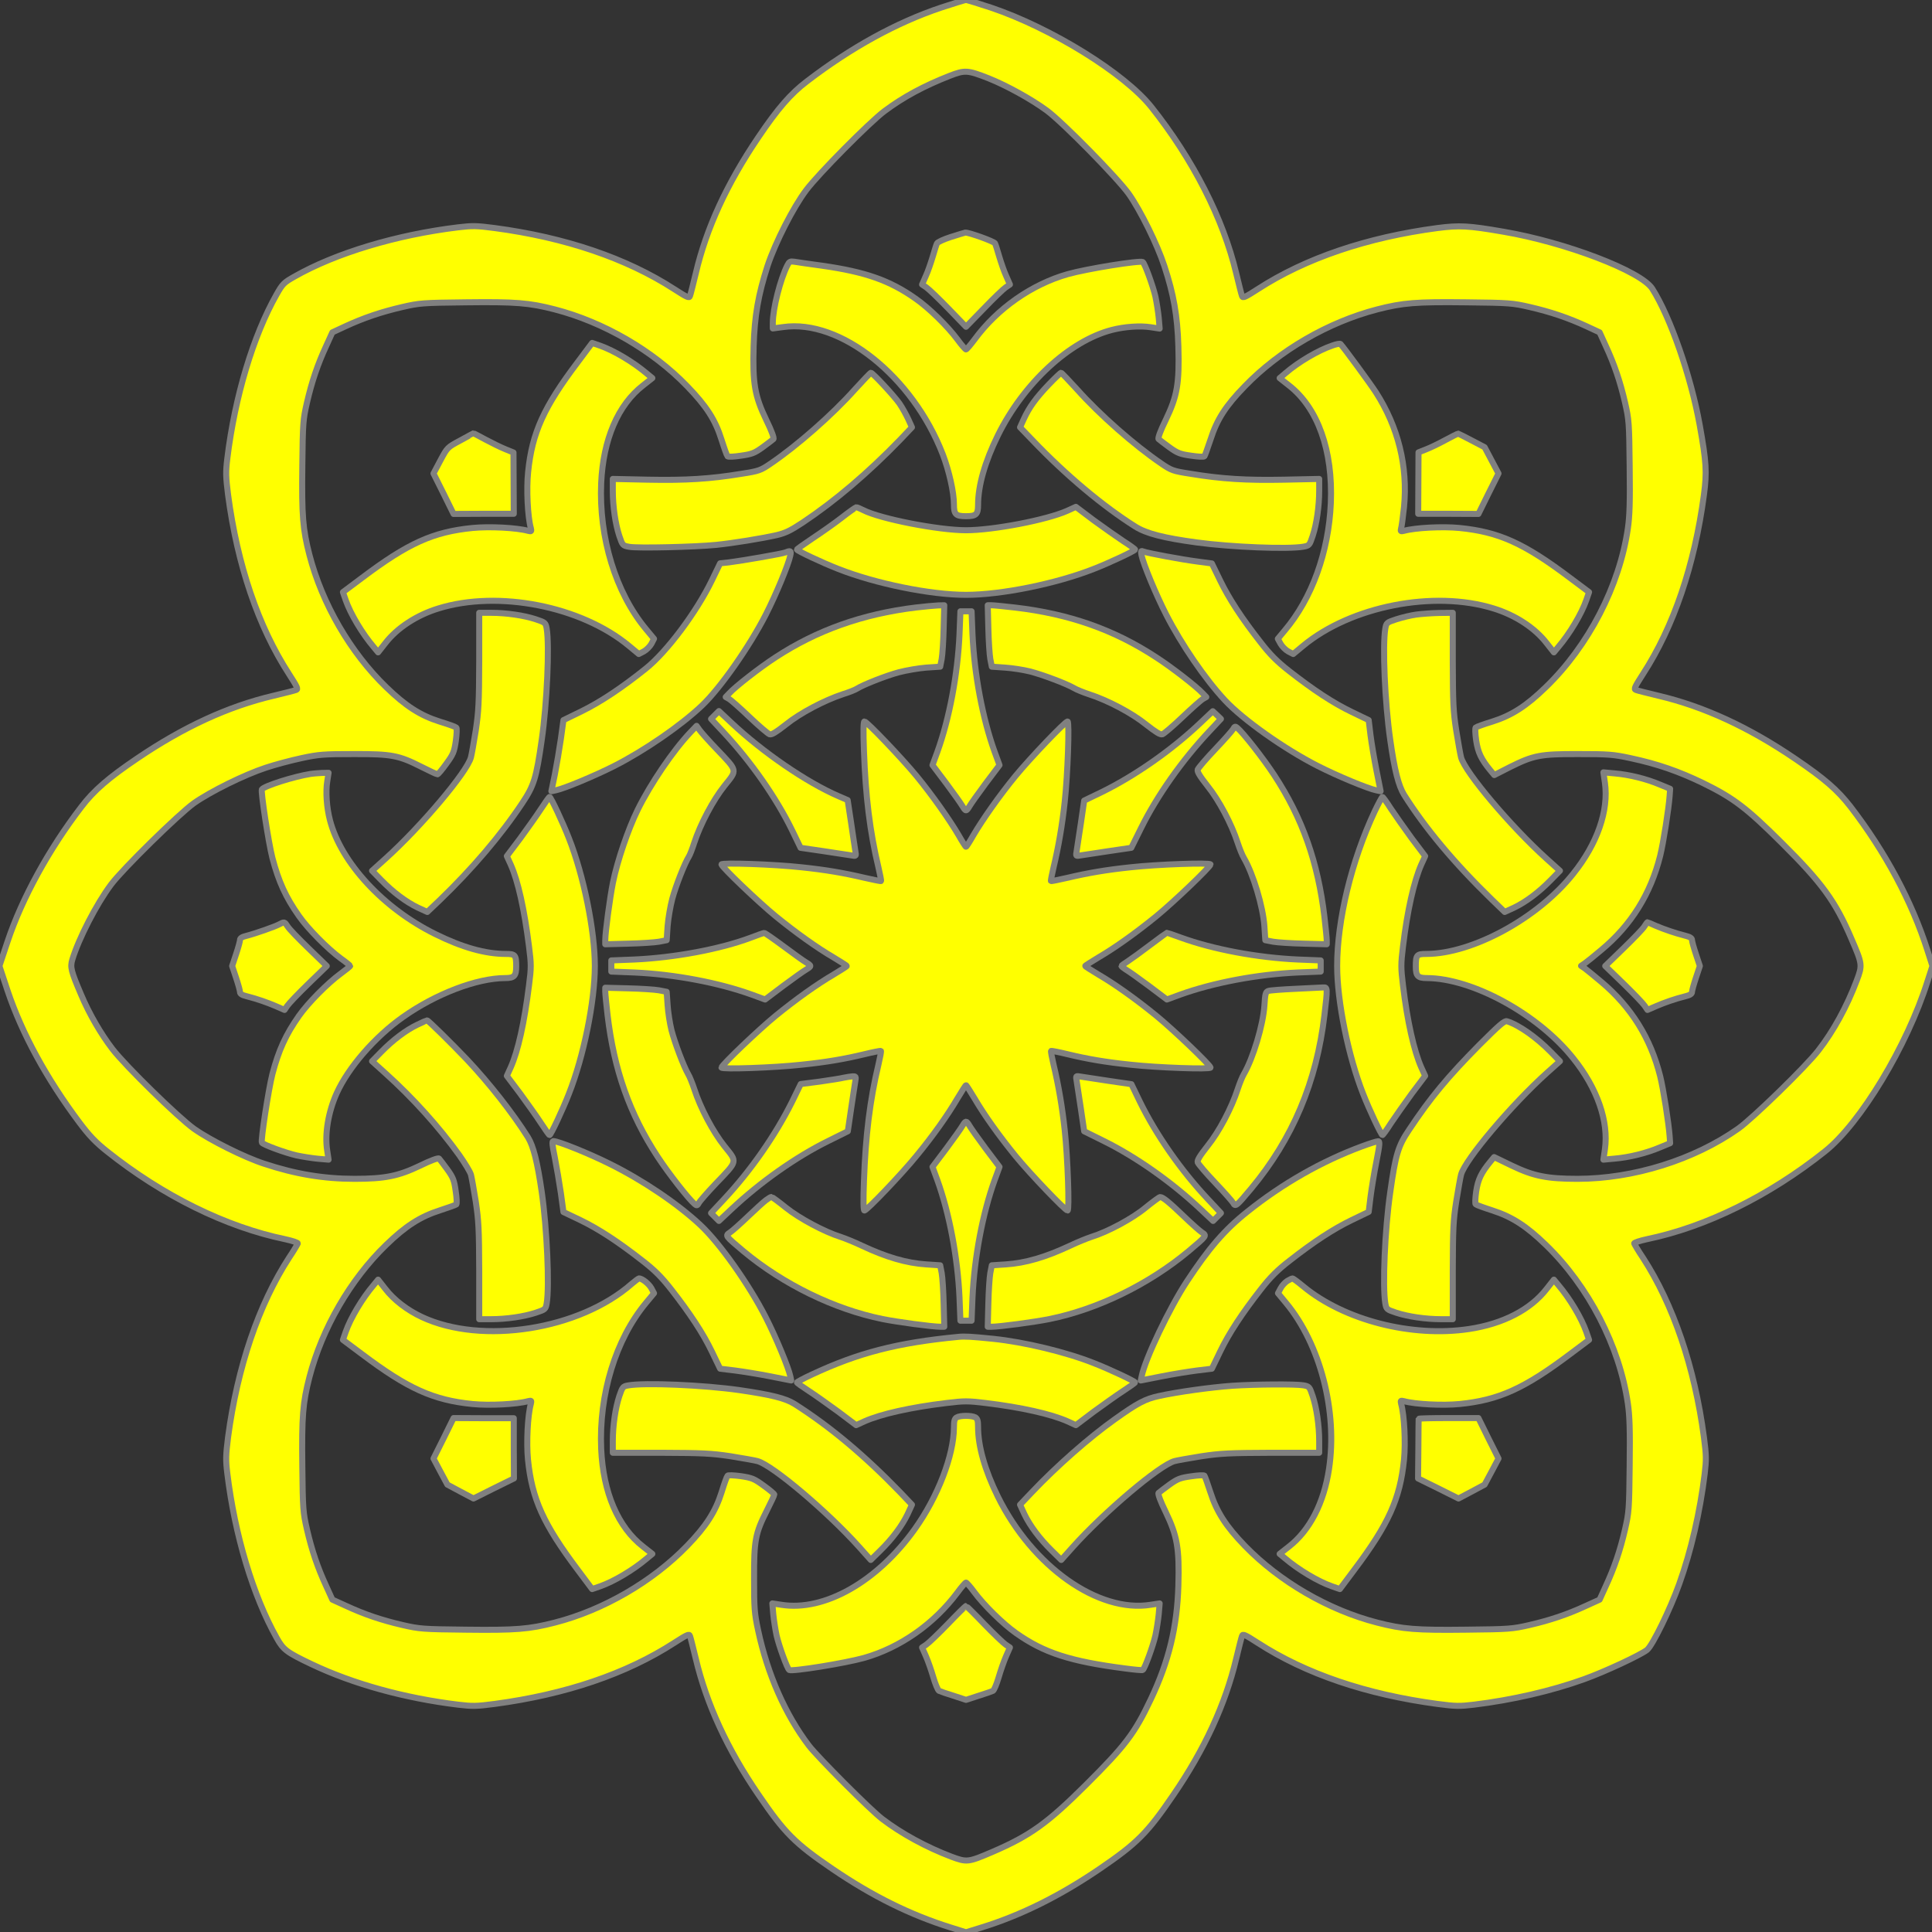 <?xml version="1.0" encoding="UTF-8" standalone="no"?>
<svg
   version="1.0"
   width="1280pt"
   height="1280pt"
   viewBox="0 0 1280 1280"
   preserveAspectRatio="xMidYMid meet"
   id="svg106"
   xmlns="http://www.w3.org/2000/svg"
   xmlns:svg="http://www.w3.org/2000/svg"
   xmlns:rdf="http://www.w3.org/1999/02/22-rdf-syntax-ns#"
   xmlns:cc="http://creativecommons.org/ns#"
   xmlns:dc="http://purl.org/dc/elements/1.1/">
  <rect x="0" y="0" width="1280" height="1280" fill="#333333" stroke="none"/>
  <defs
     id="defs110" />
  <g
     transform="translate(0,1280) scale(0.1,-0.1)"
     id="g104"
     style="stroke-width:40;fill:#ffff00;stroke:#808080">
    <path
       d="M6236 12750 c-296 -99 -598 -265 -890 -489 -108 -82 -193 -180 -322 -371 -208 -307 -344 -602 -414 -900 -18 -74 -35 -143 -39 -152 -5 -15 -21 -7 -105 47 -315 204 -722 342 -1188 404 -121 16 -150 16 -242 5 -407 -49 -813 -171 -1086 -327 -69 -39 -78 -48 -117 -117 -155 -273 -277 -678 -327 -1088 -11 -90 -10 -120 5 -240 62 -466 200 -873 404 -1188 54 -84 62 -100 47 -105 -9 -4 -78 -21 -152 -39 -298 -70 -593 -206 -900 -414 -191 -129 -289 -214 -371 -322 -215 -280 -393 -605 -489 -892 l-54 -162 54 -163 c96 -285 258 -583 477 -875 66 -88 108 -131 182 -190 370 -295 789 -501 1180 -582 47 -10 85 -23 84 -28 -2 -6 -27 -49 -58 -95 -201 -310 -342 -724 -404 -1189 -15 -120 -16 -150 -5 -240 50 -409 170 -809 328 -1091 43 -77 65 -94 231 -173 276 -131 617 -225 971 -268 92 -11 121 -11 241 5 470 63 872 199 1189 404 84 54 100 62 105 47 4 -9 21 -78 39 -152 71 -299 209 -600 417 -903 171 -251 240 -320 488 -489 266 -181 515 -304 783 -388 l102 -32 103 32 c262 81 519 209 782 388 248 169 317 238 488 489 208 303 346 604 417 903 18 74 35 143 39 152 5 15 21 7 105 -47 317 -205 719 -341 1189 -404 120 -16 149 -16 241 -5 254 31 515 91 731 169 139 50 372 159 417 194 36 29 153 268 213 436 78 217 138 477 169 731 11 92 11 121 -5 242 -62 465 -203 879 -404 1189 -31 46 -56 89 -58 95 -1 5 37 18 84 28 391 81 810 287 1179 581 236 187 545 699 680 1127 l33 102 -33 103 c-103 324 -280 654 -511 954 -85 109 -171 184 -364 315 -307 209 -605 347 -905 418 -74 18 -143 35 -152 39 -15 5 -7 21 47 105 204 315 342 722 404 1188 20 151 16 216 -28 462 -58 322 -194 714 -314 903 -73 116 -575 308 -987 378 -231 40 -291 43 -438 24 -466 -62 -873 -200 -1188 -404 -84 -54 -100 -62 -105 -47 -4 9 -21 78 -39 152 -86 362 -286 754 -561 1100 -178 224 -664 525 -1065 660 -82 27 -156 50 -164 50 -8 0 -82 -23 -164 -50z m314 -469 c120 -48 283 -138 385 -213 107 -79 469 -448 544 -553 78 -111 188 -334 235 -477 62 -188 87 -330 93 -533 7 -246 -7 -328 -84 -488 -35 -71 -53 -121 -47 -126 5 -5 37 -29 71 -54 54 -39 72 -46 144 -56 45 -7 85 -9 89 -4 3 4 21 55 40 111 42 132 100 223 228 354 229 237 553 424 876 508 171 44 258 51 591 47 285 -3 306 -5 419 -31 139 -32 257 -72 378 -128 l86 -40 40 -88 c58 -125 96 -238 128 -376 26 -114 28 -133 31 -424 3 -236 0 -329 -12 -411 -55 -380 -260 -777 -543 -1051 -130 -126 -226 -188 -356 -229 -56 -17 -105 -35 -109 -39 -5 -4 -3 -43 3 -86 12 -79 33 -124 95 -199 l25 -30 104 53 c157 78 201 87 456 86 195 0 227 -2 343 -27 178 -38 319 -87 482 -166 200 -98 288 -165 520 -396 267 -265 355 -386 461 -634 73 -169 74 -175 35 -278 -64 -170 -154 -335 -254 -463 -81 -105 -433 -448 -530 -517 -293 -207 -695 -333 -1066 -333 -201 0 -290 18 -434 87 l-118 57 -24 -29 c-62 -75 -83 -120 -95 -199 -6 -43 -8 -81 -3 -85 4 -4 53 -22 109 -40 131 -42 227 -104 356 -229 283 -274 488 -671 543 -1051 12 -82 15 -175 12 -411 -3 -291 -5 -310 -31 -424 -32 -138 -70 -251 -128 -376 l-40 -88 -88 -40 c-125 -58 -238 -96 -376 -128 -113 -26 -134 -28 -419 -31 -333 -4 -420 3 -591 47 -323 83 -647 272 -876 508 -125 129 -187 225 -229 356 -18 56 -36 105 -39 109 -4 5 -44 3 -89 -4 -72 -10 -90 -17 -144 -56 -34 -25 -66 -49 -71 -54 -6 -5 12 -55 47 -126 77 -160 91 -242 84 -488 -8 -275 -63 -501 -183 -754 -107 -226 -168 -306 -429 -566 -256 -255 -371 -337 -619 -444 -163 -70 -170 -70 -273 -32 -166 63 -331 153 -458 250 -78 59 -427 409 -486 486 -156 205 -274 473 -336 762 -25 116 -27 148 -27 343 -1 254 8 301 84 451 28 55 50 103 50 107 0 5 -31 31 -70 59 -63 46 -78 52 -151 63 -45 6 -85 8 -89 3 -4 -4 -22 -53 -39 -109 -41 -130 -103 -226 -229 -356 -229 -236 -553 -425 -876 -508 -171 -44 -258 -51 -591 -47 -285 3 -306 5 -419 31 -138 32 -251 70 -376 128 l-88 40 -40 88 c-58 125 -96 238 -128 376 -26 113 -28 134 -31 419 -4 333 3 420 47 591 84 323 271 647 508 876 129 125 225 187 356 229 56 18 105 36 109 39 5 4 3 44 -4 89 -10 72 -17 90 -56 144 -25 34 -49 66 -54 71 -5 6 -55 -12 -126 -47 -144 -69 -233 -87 -434 -87 -203 0 -391 31 -599 100 -132 43 -358 156 -464 231 -105 75 -455 417 -541 529 -78 102 -154 233 -208 361 -66 155 -73 181 -58 231 42 139 159 367 257 498 77 103 447 466 549 539 111 78 334 188 477 235 60 20 165 48 235 63 116 25 148 27 343 27 254 1 301 -8 451 -84 55 -28 103 -50 107 -50 5 0 31 31 59 70 46 63 52 78 63 151 6 45 8 85 3 89 -4 4 -53 22 -109 39 -130 41 -226 103 -356 229 -237 229 -424 553 -508 876 -44 171 -51 258 -47 591 3 285 5 306 31 419 32 138 70 251 128 376 l40 88 86 40 c121 56 239 96 378 128 113 26 134 28 419 31 333 4 420 -3 591 -47 323 -84 647 -271 876 -508 128 -132 187 -223 228 -354 18 -57 36 -107 40 -111 4 -5 44 -3 89 4 72 10 90 17 144 56 34 25 66 49 71 54 6 5 -12 55 -47 126 -77 160 -91 242 -84 488 6 203 31 344 92 533 51 154 170 388 256 502 80 107 420 450 519 524 126 94 260 166 430 233 103 40 120 39 260 -16z"
       id="path4"
       style="stroke-linejoin:round" />
    <path
       d="M6300 11230 c-47 -15 -88 -34 -92 -42 -4 -7 -16 -46 -28 -87 -12 -40 -32 -99 -46 -129 l-25 -57 28 -19 c15 -10 81 -73 146 -140 l117 -121 118 121 c64 67 130 130 145 140 l28 19 -25 57 c-14 30 -34 89 -46 129 -12 41 -24 80 -28 87 -7 13 -174 73 -197 71 -5 -1 -48 -14 -95 -29z"
       id="path6"
       style="stroke-linejoin:round" />
    <path
       d="M5217 11043 c-47 -92 -97 -289 -97 -383 l0 -36 68 9 c379 55 858 -326 1058 -843 42 -110 74 -251 74 -332 0 -66 12 -78 80 -78 67 0 80 12 80 74 0 129 45 286 131 461 170 345 474 626 755 699 85 22 189 29 258 18 l59 -9 -6 71 c-4 40 -14 103 -22 141 -17 73 -71 221 -84 229 -19 12 -372 -45 -496 -80 -240 -68 -468 -228 -619 -434 -27 -36 -52 -65 -56 -65 -4 0 -30 29 -56 65 -66 89 -189 209 -276 270 -172 122 -334 179 -624 220 -82 11 -163 23 -181 26 -28 4 -34 1 -46 -23z"
       id="path8"
       style="stroke-linejoin:round" />
    <path
       d="M3828 10401 c-225 -297 -303 -469 -329 -728 -12 -111 -3 -298 18 -372 5 -22 4 -23 -18 -18 -76 21 -256 30 -369 19 -261 -26 -427 -101 -731 -330 l-127 -95 18 -52 c32 -92 110 -223 187 -313 l28 -34 48 61 c78 101 208 186 352 230 396 123 945 15 1262 -248 l65 -54 33 17 c18 10 41 33 51 51 l17 33 -54 65 c-200 241 -312 606 -296 967 13 288 111 518 278 647 l61 48 -34 28 c-90 77 -221 155 -313 187 l-52 18 -95 -127z"
       id="path10"
       style="stroke-linejoin:round" />
    <path
       d="M8825 10510 c-93 -32 -222 -108 -308 -182 l-39 -33 61 -48 c192 -149 293 -432 278 -781 -14 -323 -125 -631 -306 -844 l-45 -54 18 -33 c10 -18 33 -41 51 -51 l33 -17 65 54 c317 263 866 371 1262 248 144 -44 274 -129 352 -230 l48 -61 28 34 c77 90 155 221 187 313 l18 52 -127 95 c-304 229 -470 304 -731 330 -113 11 -293 2 -369 -19 -22 -5 -23 -4 -18 18 4 13 12 76 19 140 26 269 -38 529 -187 761 -39 60 -212 296 -234 319 -3 4 -29 -1 -56 -11z"
       id="path12"
       style="stroke-linejoin:round" />
    <path
       d="M5664 10220 c-150 -168 -381 -371 -559 -492 -66 -45 -77 -49 -193 -67 -205 -34 -371 -44 -619 -39 l-233 5 0 -78 c0 -103 17 -220 43 -299 22 -64 22 -65 67 -73 54 -10 434 -1 575 13 115 12 300 42 402 65 55 13 91 30 171 83 217 145 432 328 646 549 l78 82 -25 55 c-14 30 -40 77 -58 103 -35 50 -177 203 -189 203 -4 0 -51 -50 -106 -110z"
       id="path14"
       style="stroke-linejoin:round" />
    <path
       d="M6948 10252 c-85 -89 -129 -150 -165 -228 l-25 -55 84 -87 c222 -232 466 -436 680 -571 74 -46 186 -75 408 -105 230 -31 602 -46 705 -28 39 7 41 9 62 72 26 79 43 196 43 299 l0 78 -233 -5 c-248 -5 -414 5 -619 39 -116 18 -127 22 -193 67 -178 121 -409 324 -559 492 -55 60 -102 110 -106 110 -4 0 -41 -35 -82 -78z"
       id="path16"
       style="stroke-linejoin:round" />
    <path
       d="M3050 9882 c-86 -46 -86 -46 -132 -132 l-46 -87 67 -134 66 -134 199 1 200 0 -1 203 -1 203 -54 22 c-30 12 -89 41 -132 64 -43 23 -78 42 -79 41 -1 0 -40 -21 -87 -47z"
       id="path18"
       style="stroke-linejoin:round" />
    <path
       d="M9575 9884 c-44 -24 -102 -52 -129 -62 l-48 -19 -1 -203 -1 -204 200 0 199 -1 66 134 67 134 -46 87 -46 87 -84 44 c-46 24 -87 45 -91 46 -3 0 -42 -19 -86 -43z"
       id="path20"
       style="stroke-linejoin:round" />
    <path
       d="M5575 9369 c-49 -38 -136 -99 -192 -136 -57 -38 -103 -71 -103 -74 0 -8 170 -88 273 -128 248 -98 612 -172 847 -172 235 0 599 74 847 172 103 40 273 120 273 128 0 3 -35 29 -78 56 -42 28 -130 90 -196 138 l-118 89 -57 -26 c-136 -61 -492 -129 -671 -129 -181 0 -567 75 -680 133 -22 11 -43 20 -47 19 -4 0 -48 -31 -98 -70z"
       id="path22"
       style="stroke-linejoin:round" />
    <path
       d="M5204 9140 c-22 -9 -287 -55 -376 -66 l-57 -6 -54 -112 c-102 -211 -299 -475 -440 -587 -156 -125 -297 -219 -423 -281 l-121 -59 -17 -124 c-10 -69 -28 -175 -40 -236 l-23 -111 29 6 c55 11 259 96 389 162 200 102 437 265 578 398 122 115 317 393 425 605 67 131 151 334 162 391 7 31 2 34 -32 20z"
       id="path24"
       style="stroke-linejoin:round" />
    <path
       d="M7563 9121 c12 -58 95 -259 163 -392 101 -198 257 -426 389 -568 120 -129 394 -323 614 -435 129 -66 334 -151 389 -162 l29 -6 -27 135 c-15 75 -33 181 -40 236 l-12 100 -112 54 c-123 59 -255 146 -416 272 -79 62 -126 109 -187 188 -127 162 -211 291 -270 413 l-54 111 -91 12 c-108 14 -335 56 -362 67 -17 7 -18 4 -13 -25z"
       id="path26"
       style="stroke-linejoin:round" />
    <path
       d="M6067 8775 c-352 -43 -654 -150 -929 -330 -106 -69 -266 -194 -306 -238 l-24 -25 21 -12 c12 -6 73 -60 136 -120 63 -60 123 -111 134 -115 14 -4 43 14 108 65 94 76 254 160 378 201 39 12 79 28 90 35 42 27 194 87 280 110 50 13 131 27 182 31 l92 6 10 51 c5 28 11 120 13 204 l4 152 -40 -1 c-23 -1 -90 -7 -149 -14z"
       id="path28"
       style="stroke-linejoin:round" />
    <path
       d="M6548 8638 c2 -84 8 -176 13 -204 l10 -51 87 -6 c48 -3 124 -15 168 -26 84 -22 238 -80 290 -110 16 -10 61 -28 100 -41 124 -40 283 -124 377 -200 65 -51 94 -69 108 -65 11 4 71 55 134 115 63 60 124 114 136 120 l21 12 -24 25 c-42 45 -201 169 -306 237 -280 184 -577 289 -939 331 -70 8 -139 15 -153 15 l-26 0 4 -152z"
       id="path30"
       style="stroke-linejoin:round" />
    <path
       d="M6357 8598 c-12 -266 -67 -559 -147 -780 l-32 -87 92 -122 c50 -67 98 -135 107 -151 21 -35 25 -35 46 0 9 16 57 84 107 151 l92 122 -32 87 c-80 221 -135 514 -147 780 l-6 152 -37 0 -37 0 -6 -152z"
       id="path32"
       style="stroke-linejoin:round" />
    <path
       d="M3175 8423 c-1 -279 -4 -336 -23 -463 -13 -80 -27 -160 -32 -178 -26 -98 -329 -457 -565 -670 l-90 -81 60 -61 c80 -82 166 -146 243 -183 l63 -29 82 78 c217 209 406 431 547 643 78 117 93 166 129 418 35 242 52 627 33 738 -7 39 -9 41 -72 62 -79 26 -195 43 -298 43 l-77 0 0 -317z"
       id="path34"
       style="stroke-linejoin:round" />
    <path
       d="M9381 8728 c-35 -5 -93 -19 -130 -31 -64 -21 -66 -23 -73 -62 -19 -113 -3 -490 33 -739 28 -199 55 -302 91 -361 140 -222 332 -452 581 -694 l86 -83 63 29 c77 37 163 101 243 183 l60 61 -90 81 c-236 213 -539 572 -565 670 -5 18 -19 98 -32 178 -20 127 -22 183 -23 463 l0 317 -90 -1 c-49 -1 -119 -6 -154 -11z"
       id="path36"
       style="stroke-linejoin:round" />
    <path
       d="M4737 8063 l-26 -26 85 -91 c180 -193 347 -432 452 -647 l56 -116 151 -22 c82 -12 165 -25 184 -28 34 -6 34 -6 28 28 -3 19 -16 102 -28 186 l-23 152 -60 26 c-211 91 -503 291 -712 488 l-81 76 -26 -26z"
       id="path38"
       style="stroke-linejoin:round" />
    <path
       d="M7945 8003 c-187 -176 -426 -343 -646 -451 l-116 -56 -22 -151 c-12 -82 -25 -165 -28 -184 -6 -34 -6 -34 28 -28 19 3 102 16 184 28 l150 22 63 127 c106 216 275 455 455 646 l76 81 -27 26 -27 25 -90 -85z"
       id="path40"
       style="stroke-linejoin:round" />
    <path
       d="M5724 7823 c11 -300 39 -532 96 -770 11 -47 19 -88 17 -90 -2 -2 -51 8 -108 21 -140 33 -257 53 -419 70 -180 20 -530 32 -530 19 0 -16 245 -250 360 -344 134 -109 271 -207 382 -272 48 -29 88 -54 88 -57 0 -3 -40 -28 -88 -57 -111 -65 -248 -163 -382 -272 -115 -94 -360 -328 -360 -344 0 -13 350 -1 530 19 164 17 282 37 419 70 57 14 105 23 107 21 3 -2 -5 -43 -16 -90 -57 -238 -85 -470 -96 -769 -5 -133 -4 -198 3 -198 16 0 249 244 344 361 109 132 207 270 272 381 29 48 54 88 57 88 3 0 28 -40 57 -88 65 -111 163 -248 272 -382 94 -115 328 -360 344 -360 13 0 1 351 -19 533 -16 149 -41 297 -74 434 -11 47 -19 88 -16 90 2 2 50 -7 107 -21 137 -33 255 -53 419 -70 180 -20 530 -32 530 -19 0 16 -245 250 -360 344 -134 109 -271 207 -382 272 -48 29 -88 54 -88 57 0 3 40 28 88 57 111 65 248 163 382 272 115 94 360 328 360 344 0 13 -350 1 -530 -19 -162 -17 -279 -37 -419 -70 -57 -13 -106 -23 -108 -21 -2 2 6 43 17 90 33 137 58 285 74 434 20 182 32 533 19 533 -16 0 -249 -244 -345 -361 -102 -124 -218 -288 -280 -394 -23 -41 -45 -75 -48 -75 -3 0 -25 34 -48 75 -62 106 -178 270 -279 393 -98 119 -330 362 -346 362 -7 0 -8 -65 -3 -197z"
       id="path42"
       style="stroke-linejoin:round" />
    <path
       d="M4574 7948 c-114 -120 -263 -339 -349 -513 -64 -130 -135 -339 -164 -482 -20 -99 -51 -330 -51 -383 l0 -26 153 4 c83 2 175 8 203 13 l51 10 6 92 c4 51 18 133 31 182 23 86 83 238 110 280 7 11 23 52 35 90 41 125 125 284 201 379 86 107 89 95 -50 241 -53 55 -104 113 -115 128 l-20 28 -41 -43z"
       id="path44"
       style="stroke-linejoin:round" />
    <path
       d="M8170 7970 c-6 -11 -60 -72 -120 -135 -60 -63 -111 -123 -115 -134 -4 -14 14 -43 65 -108 76 -94 160 -253 200 -377 13 -39 31 -84 41 -100 62 -106 127 -323 136 -453 l6 -92 51 -10 c28 -5 120 -11 204 -13 l152 -4 0 26 c0 14 -7 83 -15 153 -43 364 -146 657 -333 942 -72 110 -206 281 -245 313 -13 11 -17 10 -27 -8z"
       id="path46"
       style="stroke-linejoin:round" />
    <path
       d="M2060 7673 c-115 -18 -311 -81 -325 -103 -8 -14 44 -354 70 -455 41 -156 89 -261 176 -384 61 -87 190 -217 277 -281 34 -24 62 -47 62 -50 -1 -3 -28 -25 -62 -50 -91 -67 -217 -195 -277 -280 -88 -125 -135 -229 -176 -385 -26 -101 -78 -441 -70 -455 8 -14 153 -67 230 -85 38 -8 101 -18 141 -22 l71 -6 -9 59 c-18 110 7 258 63 382 77 170 253 373 439 504 216 153 490 258 677 258 60 0 73 14 73 77 0 76 -6 83 -69 83 -136 0 -288 43 -466 131 -345 170 -626 474 -699 755 -22 84 -29 189 -18 257 l9 57 -46 -1 c-25 -1 -57 -4 -71 -6z"
       id="path48"
       style="stroke-linejoin:round" />
    <path
       d="M10633 7614 c26 -184 -50 -404 -211 -604 -234 -294 -668 -530 -973 -530 -63 0 -69 -7 -69 -83 0 -63 13 -77 73 -77 301 -1 736 -238 969 -530 161 -200 237 -420 211 -604 l-10 -69 76 7 c94 8 209 36 298 74 l68 28 -3 44 c-6 86 -42 316 -63 400 -63 252 -192 458 -389 624 -47 40 -97 80 -110 90 l-25 17 25 17 c13 9 63 49 110 89 197 164 326 371 389 623 21 84 57 314 63 400 l3 44 -68 28 c-89 38 -204 66 -298 74 l-76 7 10 -69z"
       id="path50"
       style="stroke-linejoin:round" />
    <path
       d="M3585 7442 c-27 -42 -90 -130 -138 -196 l-89 -118 26 -57 c48 -108 90 -295 121 -543 15 -117 15 -139 0 -255 -31 -249 -73 -436 -121 -544 l-26 -57 89 -118 c48 -66 111 -154 138 -196 28 -43 53 -78 56 -78 8 0 88 170 128 273 98 248 172 612 172 847 0 235 -74 599 -172 847 -40 103 -120 273 -128 273 -3 0 -28 -35 -56 -78z"
       id="path52"
       style="stroke-linejoin:round" />
    <path
       d="M9107 7423 c-153 -327 -248 -719 -248 -1023 0 -235 74 -599 172 -847 40 -103 120 -273 128 -273 3 0 29 35 56 78 28 42 90 130 138 196 l89 118 -26 57 c-48 109 -92 303 -121 544 -14 115 -14 139 0 255 29 240 73 434 121 543 l26 57 -89 118 c-48 66 -110 154 -138 196 -27 43 -53 78 -56 78 -3 0 -27 -44 -52 -97z"
       id="path54"
       style="stroke-linejoin:round" />
    <path
       d="M1850 6676 c-30 -16 -158 -61 -217 -76 -30 -7 -43 -16 -43 -28 0 -9 -12 -52 -26 -94 l-26 -78 26 -78 c14 -42 26 -85 26 -94 0 -12 13 -21 43 -28 71 -18 139 -42 197 -67 l55 -24 19 28 c10 15 73 81 140 146 l121 117 -122 118 c-66 64 -129 129 -138 145 -20 31 -21 31 -55 13z"
       id="path56"
       style="stroke-linejoin:round" />
    <path
       d="M10895 6663 c-9 -16 -72 -81 -138 -145 l-122 -118 121 -117 c67 -65 130 -131 140 -146 l19 -28 55 24 c58 25 126 49 198 67 29 7 42 16 42 28 0 9 12 52 26 94 l26 78 -26 78 c-14 42 -26 85 -26 94 0 12 -13 21 -42 28 -71 18 -140 42 -197 66 -29 13 -55 24 -56 24 -2 0 -10 -12 -20 -27z"
       id="path58"
       style="stroke-linejoin:round" />
    <path
       d="M4975 6588 c-205 -77 -508 -133 -772 -145 l-153 -6 0 -37 0 -37 153 -6 c265 -12 558 -67 779 -147 l87 -32 122 92 c67 50 135 98 151 107 35 21 35 25 0 46 -16 9 -83 57 -150 107 -66 49 -125 90 -129 89 -4 0 -44 -14 -88 -31z"
       id="path60"
       style="stroke-linejoin:round" />
    <path
       d="M7620 6539 c-58 -44 -124 -92 -147 -107 -24 -15 -43 -29 -43 -32 0 -3 13 -13 28 -23 16 -9 84 -57 151 -107 l122 -92 87 32 c221 80 514 135 780 147 l152 6 0 37 0 37 -152 6 c-266 12 -561 67 -777 146 -47 17 -87 31 -90 31 -3 -1 -53 -37 -111 -81z"
       id="path62"
       style="stroke-linejoin:round" />
    <path
       d="M4010 6230 c0 -14 7 -83 15 -153 43 -365 146 -657 333 -942 72 -110 206 -281 245 -313 13 -11 17 -10 27 8 6 12 57 70 113 129 147 153 143 140 57 247 -76 95 -160 254 -200 378 -13 39 -31 84 -41 100 -30 52 -88 206 -110 290 -11 44 -23 120 -26 168 l-6 87 -51 10 c-28 5 -120 11 -203 13 l-153 4 0 -26z"
       id="path64"
       style="stroke-linejoin:round" />
    <path
       d="M8585 6249 c-88 -4 -169 -10 -181 -14 -19 -6 -22 -17 -27 -98 -9 -130 -75 -348 -136 -453 -10 -16 -28 -61 -41 -100 -40 -124 -124 -283 -200 -377 -51 -65 -69 -94 -65 -108 4 -11 55 -71 115 -134 60 -63 114 -124 120 -135 15 -27 21 -22 119 95 275 330 434 706 486 1152 21 175 20 183 -7 181 -13 -1 -95 -5 -183 -9z"
       id="path66"
       style="stroke-linejoin:round" />
    <path
       d="M2765 6011 c-74 -35 -162 -101 -240 -181 l-60 -61 90 -81 c182 -164 354 -355 487 -540 38 -54 73 -112 78 -130 5 -18 19 -98 32 -178 19 -127 22 -184 23 -462 l0 -318 77 0 c103 0 219 17 298 43 63 21 65 23 72 62 19 111 2 496 -33 739 -29 199 -55 302 -91 361 -101 161 -257 359 -404 515 -103 108 -257 260 -265 260 -2 0 -31 -13 -64 -29z"
       id="path68"
       style="stroke-linejoin:round" />
    <path
       d="M9802 5878 c-209 -211 -325 -350 -467 -564 -72 -107 -89 -163 -124 -411 -36 -248 -52 -626 -33 -738 7 -39 9 -41 72 -62 79 -26 195 -43 298 -43 l77 0 0 317 c1 280 3 336 23 463 13 80 27 160 32 178 26 99 337 466 570 675 l85 76 -60 61 c-95 97 -213 180 -291 204 -16 5 -50 -24 -182 -156z"
       id="path70"
       style="stroke-linejoin:round" />
    <path
       d="M5590 5660 c-19 -5 -91 -16 -160 -26 l-125 -16 -57 -117 c-111 -223 -274 -457 -452 -647 l-85 -91 26 -26 26 -26 81 76 c191 180 430 349 646 455 l127 63 22 150 c12 82 25 165 28 183 5 29 3 32 -18 31 -13 -1 -40 -5 -59 -9z"
       id="path72"
       style="stroke-linejoin:round" />
    <path
       d="M7133 5639 c3 -19 16 -102 28 -184 l22 -150 127 -63 c216 -106 455 -275 646 -455 l81 -76 26 26 26 26 -85 91 c-179 190 -344 427 -452 647 l-56 116 -151 22 c-82 12 -165 25 -184 28 -34 6 -34 6 -28 -28z"
       id="path74"
       style="stroke-linejoin:round" />
    <path
       d="M6377 5342 c-9 -16 -57 -84 -107 -151 l-92 -122 32 -87 c80 -221 135 -514 147 -779 l6 -153 37 0 37 0 6 153 c12 265 67 558 147 779 l32 87 -92 122 c-50 67 -98 135 -107 151 -21 35 -25 35 -46 0z"
       id="path76"
       style="stroke-linejoin:round" />
    <path
       d="M3676 5130 c12 -61 30 -167 40 -235 l17 -125 111 -53 c122 -59 252 -144 413 -270 79 -61 126 -108 188 -187 126 -161 213 -293 272 -416 l54 -112 99 -12 c54 -7 160 -24 235 -39 l137 -27 -6 28 c-11 55 -96 260 -162 389 -112 220 -306 494 -435 614 -151 141 -381 296 -599 404 -140 70 -342 151 -374 151 -10 0 -7 -27 10 -110z"
       id="path78"
       style="stroke-linejoin:round" />
    <path
       d="M9023 5205 c-265 -98 -526 -246 -759 -433 -150 -119 -256 -242 -402 -464 -113 -172 -276 -513 -298 -626 l-6 -28 137 27 c75 15 181 32 235 39 l99 12 54 112 c59 123 146 255 272 416 62 79 109 126 188 187 162 127 291 211 413 270 l112 54 12 99 c7 54 24 160 39 234 23 117 24 136 11 135 -8 0 -56 -15 -107 -34z"
       id="path80"
       style="stroke-linejoin:round" />
    <path
       d="M5074 4848 c-16 -12 -70 -61 -119 -108 -50 -48 -103 -95 -118 -105 -34 -22 -33 -22 88 -124 264 -220 602 -385 922 -450 99 -20 330 -51 383 -51 l26 0 -4 153 c-2 83 -8 175 -13 203 l-10 51 -92 6 c-132 9 -263 47 -429 125 -46 22 -108 47 -138 57 -108 34 -273 122 -363 194 -48 39 -92 71 -96 71 -5 0 -21 -10 -37 -22z"
       id="path82"
       style="stroke-linejoin:round" />
    <path
       d="M7590 4799 c-87 -72 -250 -160 -360 -194 -30 -10 -92 -35 -138 -57 -166 -78 -297 -116 -429 -125 l-92 -6 -10 -51 c-5 -28 -11 -120 -13 -203 l-4 -153 26 0 c53 0 284 31 383 51 320 65 658 230 922 450 121 102 122 102 88 124 -15 10 -68 57 -118 105 -101 97 -142 130 -159 129 -6 0 -49 -32 -96 -70z"
       id="path84"
       style="stroke-linejoin:round" />
    <path
       d="M4185 4294 c-346 -304 -991 -406 -1389 -220 -97 45 -187 114 -243 187 l-48 61 -28 -34 c-77 -90 -155 -221 -187 -313 l-18 -52 127 -95 c303 -228 471 -304 731 -330 113 -11 293 -2 369 19 22 5 23 4 18 -18 -21 -76 -30 -256 -19 -369 26 -260 102 -428 330 -731 l95 -127 52 18 c92 32 223 110 313 187 l34 28 -61 48 c-167 129 -265 359 -278 647 -16 361 96 726 296 967 l54 65 -17 32 c-16 30 -62 67 -83 66 -4 -1 -26 -17 -48 -36z"
       id="path86"
       style="stroke-linejoin:round" />
    <path
       d="M8528 4313 c-15 -10 -35 -31 -44 -49 l-17 -32 54 -65 c226 -273 342 -719 284 -1100 -34 -225 -128 -407 -266 -514 l-61 -48 34 -28 c90 -77 221 -155 313 -187 l52 -18 95 127 c228 303 304 471 330 731 11 113 2 293 -19 369 -5 22 -4 23 18 18 76 -21 256 -30 369 -19 260 26 428 102 731 330 l127 95 -18 52 c-32 92 -110 223 -187 313 l-28 34 -48 -61 c-107 -138 -289 -232 -514 -266 -380 -57 -827 58 -1098 282 -35 29 -67 53 -72 53 -4 0 -20 -8 -35 -17z"
       id="path88"
       style="stroke-linejoin:round" />
    <path
       d="M6350 3943 c-407 -39 -664 -106 -972 -250 -54 -25 -98 -49 -98 -52 0 -3 35 -28 78 -56 42 -27 130 -90 196 -138 l118 -89 57 26 c109 48 303 92 544 121 115 14 139 14 255 0 240 -29 434 -73 543 -121 l57 -26 118 89 c66 48 154 111 196 138 43 28 78 53 78 56 0 8 -170 88 -273 128 -183 73 -461 140 -667 161 -147 15 -190 17 -230 13z"
       id="path90"
       style="stroke-linejoin:round" />
    <path
       d="M4160 3621 c-33 -6 -36 -10 -57 -71 -26 -79 -43 -196 -43 -298 l0 -77 318 0 c278 -1 335 -4 462 -23 80 -13 160 -27 178 -32 99 -26 466 -337 675 -570 l76 -85 61 60 c82 80 146 166 183 243 l29 63 -78 82 c-237 245 -465 436 -701 586 -60 37 -151 60 -363 91 -238 34 -630 51 -740 31z"
       id="path92"
       style="stroke-linejoin:round" />
    <path
       d="M8165 3619 c-142 -10 -365 -41 -487 -68 -91 -20 -139 -45 -292 -154 -170 -121 -384 -309 -550 -484 l-78 -82 29 -63 c37 -77 101 -163 183 -243 l61 -60 76 85 c209 233 576 544 675 570 18 5 98 19 178 32 127 19 184 22 463 23 l317 0 0 77 c0 103 -17 219 -43 298 -21 63 -23 65 -62 72 -53 9 -319 7 -470 -3z"
       id="path94"
       style="stroke-linejoin:round" />
    <path
       d="M6338 3409 c-14 -8 -18 -23 -18 -67 -1 -184 -106 -458 -259 -672 -249 -349 -600 -548 -885 -502 l-59 9 6 -71 c4 -40 14 -103 22 -141 17 -73 71 -221 84 -229 19 -12 371 45 496 80 239 68 462 224 619 434 26 36 52 65 56 65 4 0 29 -28 54 -62 64 -87 190 -211 278 -273 184 -130 358 -187 723 -234 60 -8 112 -13 116 -10 13 8 67 156 84 229 8 38 18 101 22 141 l6 71 -59 -9 c-347 -56 -784 253 -1013 717 -86 175 -131 332 -131 461 0 42 -4 55 -19 64 -25 13 -101 13 -123 -1z"
       id="path96"
       style="stroke-linejoin:round" />
    <path
       d="M2939 3271 l-67 -134 46 -87 46 -86 86 -46 87 -46 134 67 134 66 -1 199 0 200 -200 0 -199 1 -66 -134z"
       id="path98"
       style="stroke-linejoin:round" />
    <path
       d="M9399 3400 c0 -3 -2 -93 -2 -200 l-2 -195 134 -66 134 -67 87 46 86 46 46 86 46 87 -67 134 -66 134 -197 0 c-109 0 -198 -2 -199 -5z"
       id="path100"
       style="stroke-linejoin:round" />
    <path
       d="M6280 2041 c-63 -65 -128 -127 -143 -137 l-28 -19 26 -59 c14 -32 36 -95 49 -140 13 -44 30 -84 37 -88 8 -4 51 -19 97 -33 l82 -27 83 27 c45 14 88 29 96 33 7 4 24 44 37 88 13 45 35 108 49 140 l26 59 -28 19 c-15 10 -80 72 -143 137 -63 66 -117 119 -120 119 -3 0 -57 -53 -120 -119z"
       id="path102"
       style="stroke-linejoin:round" />
  </g>
</svg>
